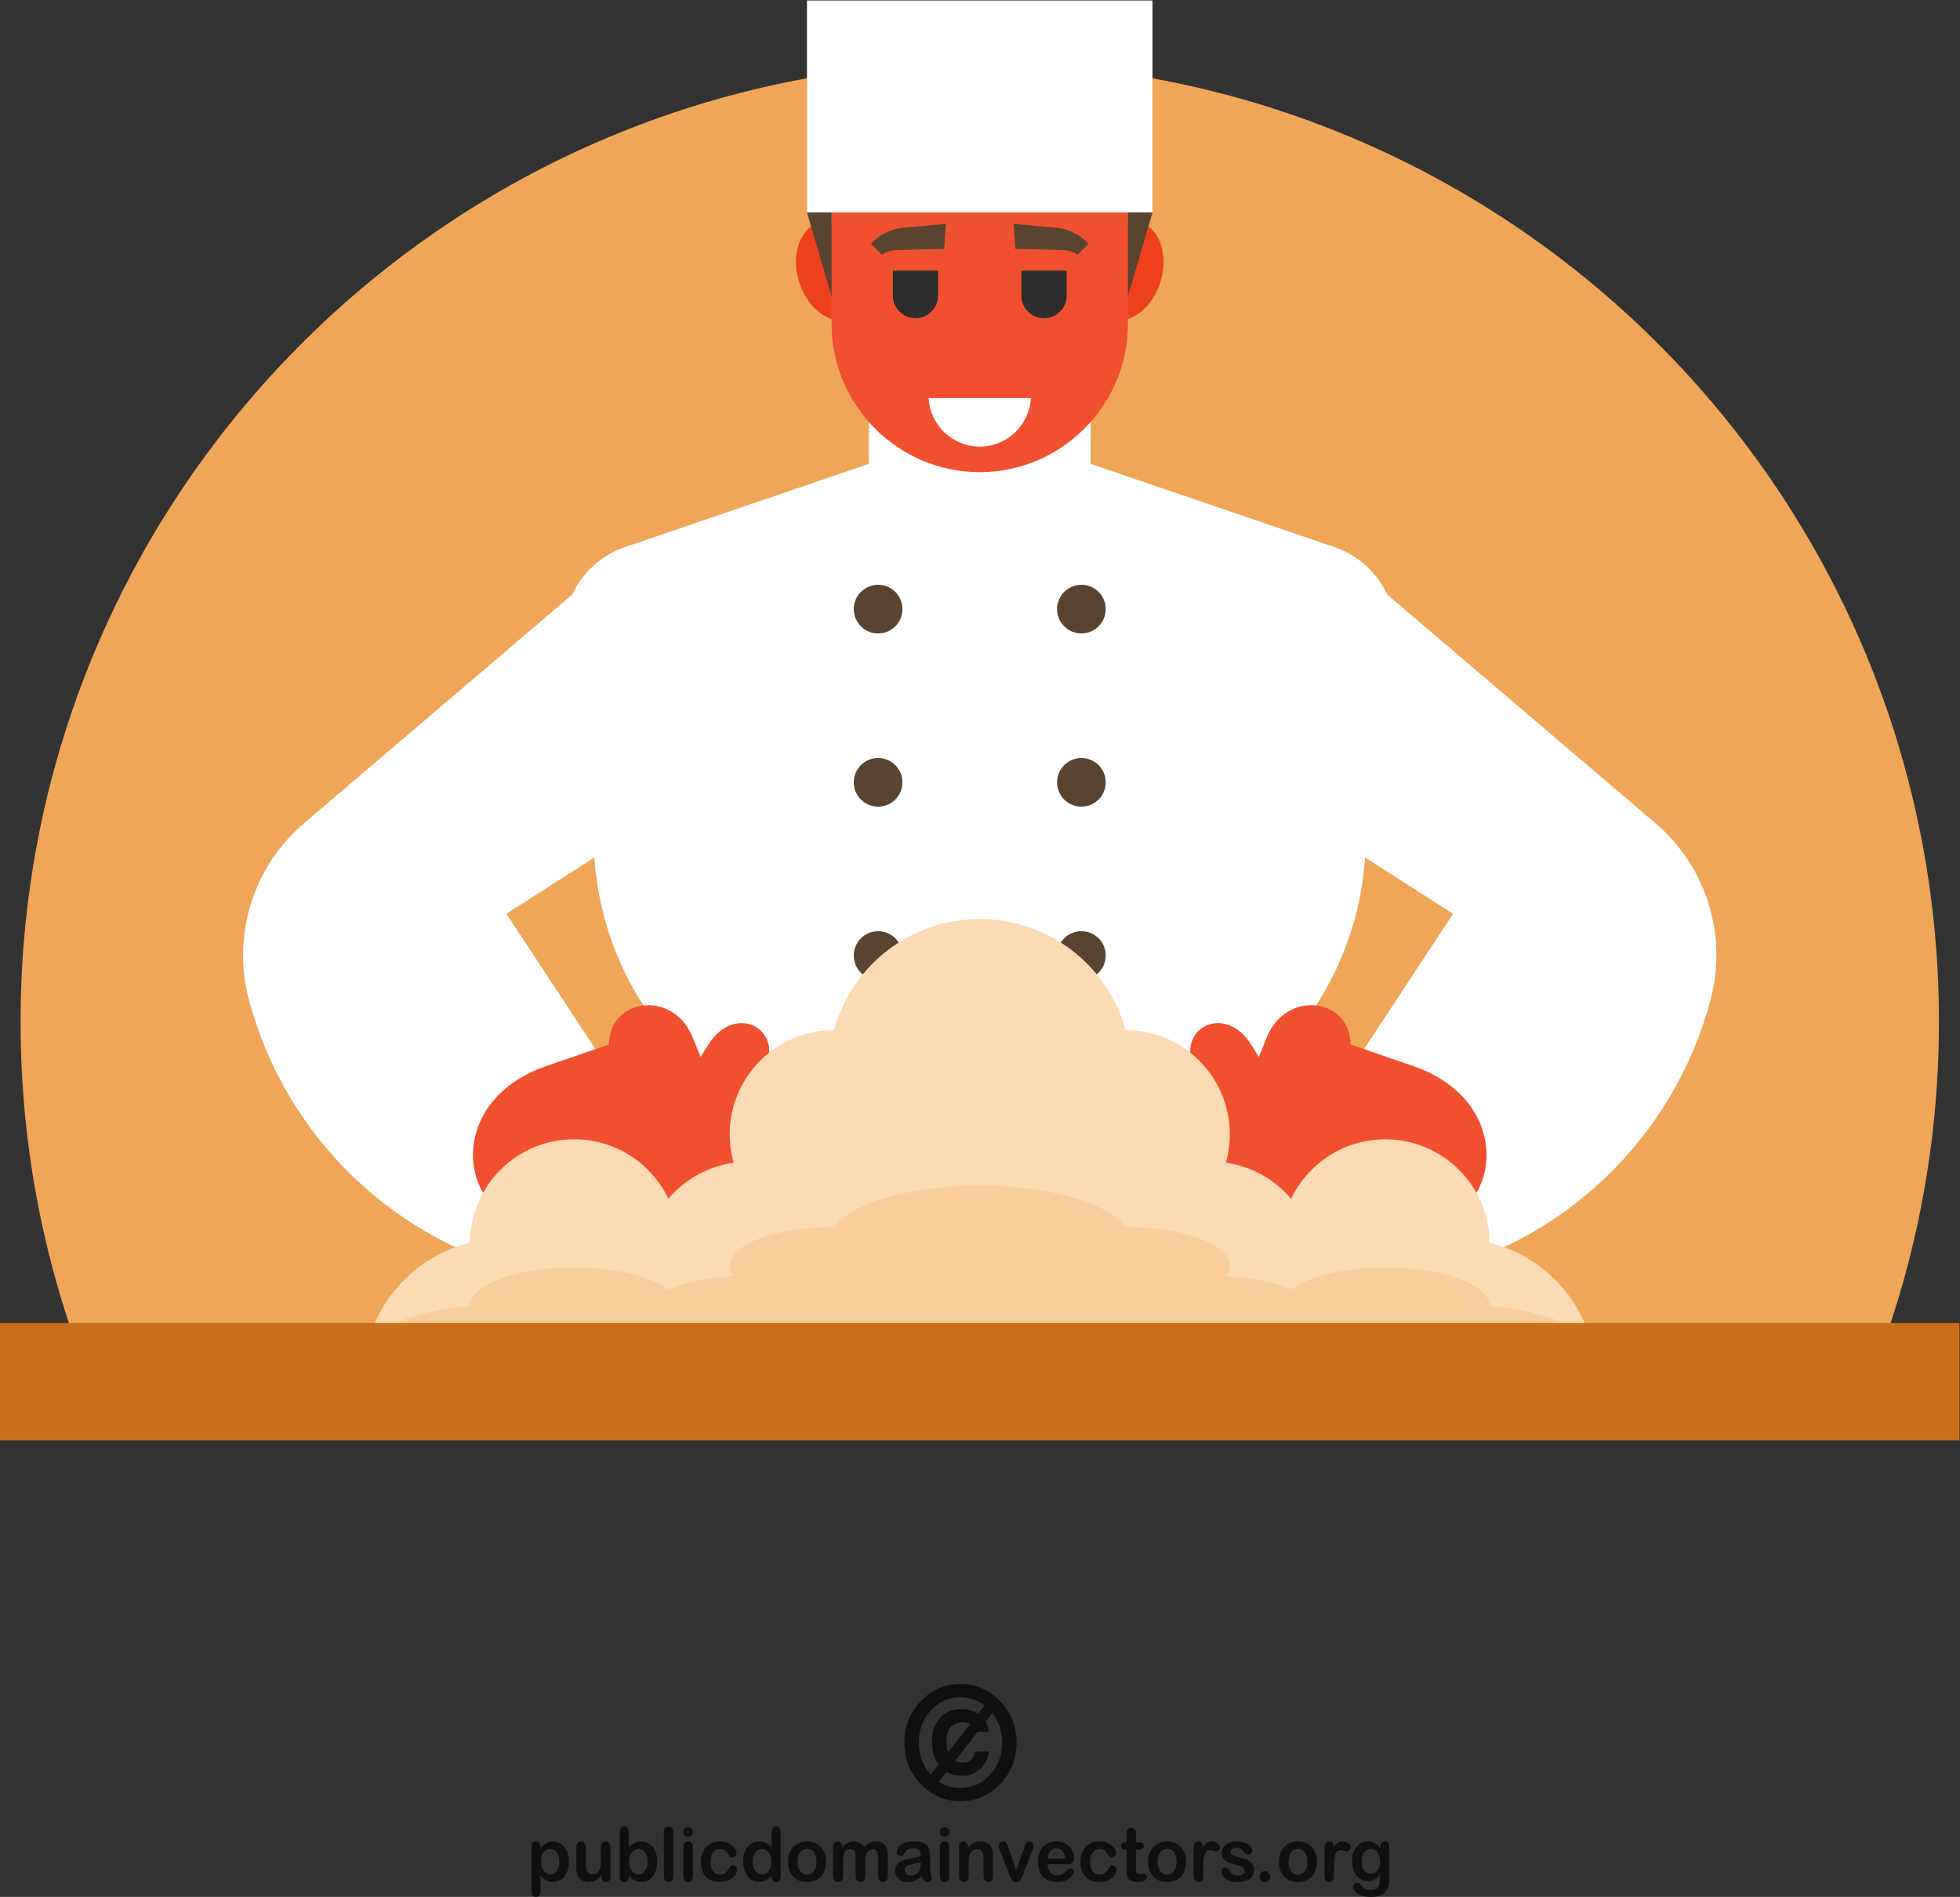 <?xml version="1.0" encoding="UTF-8" standalone="no"?>
<svg
   xmlns:dc="http://purl.org/dc/elements/1.1/"
   xmlns:cc="http://creativecommons.org/ns#"
   xmlns:rdf="http://www.w3.org/1999/02/22-rdf-syntax-ns#"
   xmlns:svg="http://www.w3.org/2000/svg"
   xmlns="http://www.w3.org/2000/svg"
   viewBox="0 0 742.547 718.747"
   height="718.747"
   width="742.547"
   xml:space="preserve"
   id="svg2"
   version="1.1"><rect x="0" y="0" width="742.547" height="718.747" fill="#333333" stroke="none"/><defs
     id="defs6" /><g
     transform="matrix(1.333,0,0,-1.333,0,718.747)"
     id="g10"><g
       transform="scale(0.1)"
       id="g12"><path
         id="path14"
         style="fill:#100f0d;fill-opacity:1;fill-rule:nonzero;stroke:none"
         d="m 1589.59,100.27 c 0,7.523 -1.07,14 -3.3,19.3 -2.16,5.379 -5.2,9.532 -9.1,12.461 -3.89,2.852 -8.18,4.309 -12.92,4.309 -7.49,0 -13.83,-3.16 -18.99,-9.301 -5.15,-6.199 -7.73,-15.25 -7.73,-27.25 0,-11.316 2.58,-20.109 7.66,-26.309 5.15,-6.309 11.51,-9.469 19.06,-9.469 4.51,0 8.73,1.359 12.6,4.149 3.79,2.73 6.89,6.832 9.23,12.262 2.35,5.527 3.49,12.098 3.49,19.848 z m -53.31,41.371 v -3.411 c 5.11,6.54 10.4,11.442 15.91,14.481 5.53,3.102 11.81,4.672 18.8,4.672 8.35,0 16.06,-2.274 23.1,-6.781 7.03,-4.512 12.58,-11.071 16.7,-19.77 4.08,-8.68 6.09,-18.91 6.09,-30.781 0,-8.711 -1.14,-16.828 -3.51,-24.039 -2.34,-7.332 -5.6,-13.512 -9.7,-18.449 -4.12,-4.953 -9.03,-8.793 -14.6,-11.422 -5.64,-2.719 -11.69,-4.031 -18.08,-4.031 -7.82,0 -14.34,1.621 -19.62,4.891 -5.33,3.25 -10.33,8 -15.09,14.32 V 18.719 C 1536.28,6.219 1531.92,0 1523.22,0 c -5.11,0 -8.52,1.602 -10.13,4.801 -1.68,3.238 -2.5,7.949 -2.5,14.102 V 141.461 c 0,5.398 1.08,9.449 3.37,12.109 2.29,2.641 5.37,4.012 9.26,4.012 3.86,0 7,-1.371 9.42,-4.141 2.41,-2.75 3.64,-6.699 3.64,-11.8" /><path
         id="path16"
         style="fill:#100f0d;fill-opacity:1;fill-rule:nonzero;stroke:none"
         d="M 1709.42,58.172 V 61.75 c -3.27,-4.289 -6.69,-7.871 -10.28,-10.77 -3.59,-2.961 -7.51,-5.109 -11.74,-6.5 -4.29,-1.418 -9.13,-2.141 -14.58,-2.141 -6.54,0 -12.44,1.43 -17.67,4.25 -5.22,2.832 -9.27,6.762 -12.08,11.742 -3.45,6.039 -5.1,14.707 -5.1,25.969 V 140.57 c 0,5.641 1.23,9.922 3.7,12.711 2.46,2.809 5.69,4.219 9.73,4.219 4.14,0 7.44,-1.41 9.98,-4.277 2.53,-2.864 3.77,-7.082 3.77,-12.653 V 95.09 c 0,-6.527 0.52,-12.078 1.56,-16.508 1.11,-4.492 3.02,-7.992 5.8,-10.562 2.7,-2.488 6.45,-3.758 11.17,-3.758 4.63,0 8.93,1.438 12.96,4.27 4.08,2.808 7.05,6.508 8.89,11.09 1.53,4.031 2.28,12.82 2.28,26.41 v 34.539 c 0,5.571 1.26,9.789 3.81,12.653 2.5,2.867 5.75,4.277 9.83,4.277 4.06,0 7.3,-1.41 9.77,-4.219 2.42,-2.789 3.63,-7.07 3.63,-12.711 V 58.332 c 0,-5.402 -1.12,-9.473 -3.49,-12.152 -2.33,-2.731 -5.37,-4.051 -9.1,-4.051 -3.71,0 -6.77,1.441 -9.21,4.172 -2.42,2.852 -3.63,6.738 -3.63,11.871" /><path
         id="path18"
         style="fill:#100f0d;fill-opacity:1;fill-rule:nonzero;stroke:none"
         d="m 1788.32,99.141 c 0,-11.289 2.46,-19.93 7.38,-26.02 4.97,-6.039 11.47,-9.109 19.52,-9.109 6.86,0 12.71,3.117 17.7,9.309 4.97,6.219 7.45,15.059 7.45,26.648 0,7.57 -1.04,13.98 -3.11,19.371 -2.08,5.441 -5.02,9.621 -8.76,12.543 -3.85,2.937 -8.21,4.457 -13.28,4.457 -5.22,0 -9.77,-1.52 -13.85,-4.457 -4.08,-2.922 -7.24,-7.211 -9.58,-12.801 -2.33,-5.543 -3.47,-12.16 -3.47,-19.941 z m -1.29,84.39 v -43.39 c 5.05,5.601 10.3,9.789 15.6,12.808 5.32,2.93 11.93,4.434 19.74,4.434 9.05,0 16.96,-2.274 23.77,-6.692 6.79,-4.55 12.11,-10.992 15.84,-19.492 3.79,-8.469 5.64,-18.547 5.64,-30.187 0,-8.61 -1.03,-16.492 -3.1,-23.711 -2.11,-7.141 -5.12,-13.328 -9.12,-18.66 -4.02,-5.238 -8.86,-9.27 -14.51,-12.25 -5.71,-2.82 -11.97,-4.281 -18.81,-4.281 -4.14,0 -8.12,0.531 -11.82,1.551 -3.68,1.051 -6.85,2.41 -9.37,4.16 -2.63,1.602 -4.84,3.41 -6.68,5.172 -1.81,1.84 -4.2,4.508 -7.18,8.117 V 58.332 c 0,-5.359 -1.26,-9.391 -3.72,-12.152 -2.43,-2.731 -5.6,-4.07 -9.35,-4.07 -3.87,0 -6.92,1.34 -9.25,4.07 -2.26,2.82 -3.41,6.812 -3.41,12.152 v 123.969 c 0,5.711 1.11,10.07 3.36,13.012 2.22,2.957 5.29,4.417 9.3,4.417 4.17,0 7.4,-1.398 9.63,-4.23 2.29,-2.777 3.44,-6.758 3.44,-11.969" /><path
         id="path20"
         style="fill:#100f0d;fill-opacity:1;fill-rule:nonzero;stroke:none"
         d="M 1886.82,59.391 V 182.469 c 0,5.722 1.21,9.98 3.6,12.91 2.47,2.891 5.72,4.351 9.84,4.351 4.12,0 7.43,-1.417 9.96,-4.308 2.49,-2.859 3.8,-7.211 3.8,-12.953 V 59.391 c 0,-5.758 -1.31,-10.101 -3.86,-13 -2.54,-2.82 -5.85,-4.281 -9.9,-4.281 -3.99,0 -7.18,1.5 -9.69,4.48 -2.5,2.981 -3.75,7.231 -3.75,12.801" /><path
         id="path22"
         style="fill:#100f0d;fill-opacity:1;fill-rule:nonzero;stroke:none"
         d="M 1969.29,141.379 V 59.391 c 0,-5.719 -1.33,-10.02 -3.85,-12.93 -2.62,-2.852 -5.92,-4.351 -9.87,-4.351 -4,0 -7.25,1.5 -9.73,4.453 -2.46,3.008 -3.75,7.258 -3.75,12.828 V 140.57 c 0,5.571 1.29,9.789 3.75,12.653 2.48,2.867 5.73,4.277 9.73,4.277 3.95,0 7.25,-1.41 9.87,-4.277 2.52,-2.864 3.85,-6.782 3.85,-11.844 z m -13.45,29.351 c -3.79,0 -7,1.211 -9.75,3.7 -2.62,2.41 -4,5.871 -4,10.32 0,3.992 1.38,7.27 4.15,9.922 2.75,2.609 5.95,3.828 9.6,3.828 3.52,0 6.66,-1.141 9.37,-3.488 2.71,-2.352 4.08,-5.821 4.08,-10.262 0,-4.41 -1.34,-7.82 -4,-10.238 -2.66,-2.473 -5.77,-3.782 -9.45,-3.782" /><path
         id="path24"
         style="fill:#100f0d;fill-opacity:1;fill-rule:nonzero;stroke:none"
         d="m 2094.81,77.262 c 0,-3.519 -0.99,-7.32 -3.01,-11.34 -2.05,-4.012 -5.13,-7.82 -9.3,-11.473 -4.13,-3.629 -9.36,-6.559 -15.67,-8.75 -6.31,-2.277 -13.43,-3.359 -21.31,-3.359 -16.82,0 -29.93,5.121 -39.37,15.332 -9.41,10.219 -14.14,23.898 -14.14,41.098 0,11.64 2.15,21.973 6.45,30.883 4.31,8.887 10.61,15.86 18.74,20.707 8.15,4.934 17.95,7.371 29.27,7.371 7.07,0 13.53,-1.109 19.42,-3.218 5.87,-2.172 10.85,-4.961 14.93,-8.321 4.08,-3.398 7.2,-7.039 9.37,-10.851 2.18,-3.84 3.23,-7.449 3.23,-10.777 0,-3.352 -1.24,-6.231 -3.63,-8.602 -2.45,-2.379 -5.35,-3.539 -8.81,-3.539 -2.28,0 -4.13,0.648 -5.66,1.859 -1.45,1.168 -3.15,3.078 -5.03,5.84 -3.3,5.238 -6.79,9.231 -10.4,11.91 -3.63,2.61 -8.23,3.961 -13.76,3.961 -8.09,0 -14.56,-3.332 -19.46,-9.871 -4.93,-6.59 -7.36,-15.539 -7.36,-26.91 0,-5.301 0.63,-10.27 1.91,-14.699 1.25,-4.5 3.07,-8.301 5.45,-11.473 2.4,-3.148 5.26,-5.527 8.66,-7.16 3.39,-1.656 7.12,-2.449 11.14,-2.449 5.48,0 10.13,1.293 14.02,3.93 3.89,2.66 7.33,6.691 10.31,12.031 1.67,3.27 3.45,5.738 5.39,7.57 1.94,1.801 4.31,2.66 7.09,2.66 3.31,0 6.07,-1.281 8.28,-3.91 2.15,-2.699 3.25,-5.469 3.25,-8.449" /><path
         id="path26"
         style="fill:#100f0d;fill-opacity:1;fill-rule:nonzero;stroke:none"
         d="m 2139.62,99.969 c 0,-7.688 1.14,-14.199 3.42,-19.629 2.31,-5.418 5.4,-9.449 9.39,-12.18 4.01,-2.789 8.37,-4.149 13.04,-4.149 4.79,0 9.15,1.328 13.1,3.879 3.97,2.621 7.09,6.629 9.48,12 2.37,5.352 3.53,12.082 3.53,20.078 0,7.613 -1.16,14.074 -3.53,19.543 -2.39,5.437 -5.55,9.59 -9.56,12.519 -4.03,2.852 -8.41,4.309 -13.19,4.309 -4.96,0 -9.41,-1.52 -13.34,-4.457 -3.89,-2.922 -6.97,-7.203 -9.12,-12.711 -2.14,-5.52 -3.22,-11.859 -3.22,-19.203 z m 53.46,-41.637 v 2.777 c -3.66,-4.367 -7.26,-7.91 -10.86,-10.609 -3.49,-2.769 -7.37,-4.84 -11.52,-6.269 -4.13,-1.379 -8.67,-2.121 -13.57,-2.121 -6.5,0 -12.57,1.461 -18.09,4.281 -5.53,2.981 -10.32,7.031 -14.38,12.359 -4.04,5.352 -7.12,11.609 -9.23,18.852 -2.11,7.18 -3.14,14.98 -3.14,23.41 0,17.687 4.17,31.59 12.47,41.5 8.32,9.918 19.22,14.871 32.75,14.871 7.84,0 14.46,-1.434 19.83,-4.293 5.37,-2.758 10.63,-7.078 15.74,-12.949 v 41.91 c 0,5.84 1.09,10.238 3.34,13.211 2.21,3 5.35,4.468 9.49,4.468 4.11,0 7.28,-1.378 9.53,-4.078 2.21,-2.73 3.36,-6.781 3.36,-12.121 V 58.332 c 0,-5.402 -1.21,-9.473 -3.61,-12.152 -2.41,-2.731 -5.46,-4.07 -9.28,-4.07 -3.68,0 -6.79,1.402 -9.23,4.191 -2.4,2.801 -3.6,6.781 -3.6,12.031" /><path
         id="path28"
         style="fill:#100f0d;fill-opacity:1;fill-rule:nonzero;stroke:none"
         d="m 2320.61,99.75 c 0,11.531 -2.48,20.582 -7.34,27.02 -4.89,6.41 -11.46,9.66 -19.68,9.66 -5.35,0 -10,-1.45 -14.06,-4.321 -4.04,-2.918 -7.16,-7.16 -9.35,-12.769 -2.18,-5.559 -3.3,-12.07 -3.3,-19.59 0,-7.43 1.12,-13.891 3.24,-19.41 2.15,-5.551 5.25,-9.801 9.29,-12.75 4,-2.938 8.77,-4.379 14.18,-4.379 8.22,0 14.79,3.211 19.68,9.68 4.86,6.461 7.34,15.449 7.34,26.859 z m 27.28,0 c 0,-8.41 -1.28,-16.211 -3.79,-23.398 -2.52,-7.082 -6.17,-13.23 -10.93,-18.379 -4.82,-5.133 -10.52,-8.973 -17.15,-11.793 -6.64,-2.731 -14.17,-4.07 -22.43,-4.07 -8.22,0 -15.64,1.34 -22.19,4.152 -6.59,2.77 -12.31,6.731 -17.13,11.91 -4.79,5.168 -8.43,11.23 -10.95,18.258 -2.49,7.082 -3.72,14.812 -3.72,23.371 0,8.59 1.27,16.449 3.77,23.558 2.52,7.18 6.12,13.243 10.85,18.332 4.73,5.051 10.42,8.95 17.18,11.68 6.72,2.75 14.08,4.129 22.19,4.129 8.25,0 15.72,-1.379 22.43,-4.168 6.68,-2.762 12.43,-6.75 17.2,-11.871 4.82,-5.121 8.44,-11.262 10.88,-18.328 2.55,-7.051 3.79,-14.863 3.79,-23.383" /><path
         id="path30"
         style="fill:#100f0d;fill-opacity:1;fill-rule:nonzero;stroke:none"
         d="m 2462.74,123.199 c -2.04,-4.797 -3,-13.269 -3,-25.457 V 60.02 c 0,-5.93 -1.27,-10.449 -3.9,-13.43 -2.57,-2.98 -6.04,-4.48 -10.28,-4.48 -4.08,0 -7.41,1.5 -9.95,4.48 -2.56,2.981 -3.81,7.5 -3.81,13.43 v 45.282 c 0,7.121 -0.27,12.64 -0.74,16.648 -0.47,3.903 -1.72,7.16 -3.78,9.703 -2.02,2.547 -5.3,3.809 -9.73,3.809 -8.89,0 -14.74,-3.191 -17.59,-9.609 -2.85,-6.34 -4.19,-15.5 -4.19,-27.45 V 60.02 c 0,-5.918 -1.31,-10.391 -3.84,-13.34 -2.58,-3.07 -5.95,-4.57 -10.08,-4.57 -4.15,0 -7.56,1.5 -10.17,4.57 -2.64,2.949 -3.89,7.422 -3.89,13.332 v 81.207 c 0,5.363 1.13,9.422 3.46,12.183 2.39,2.758 5.49,4.18 9.38,4.18 3.71,0 6.82,-1.293 9.29,-3.902 2.48,-2.578 3.73,-6.16 3.73,-10.75 v -2.688 c 4.7,5.899 9.76,10.238 15.12,12.981 5.37,2.769 11.42,4.16 17.94,4.16 6.82,0 12.67,-1.434 17.59,-4.293 4.94,-2.809 8.97,-7.117 12.14,-12.848 4.59,5.77 9.5,10.117 14.77,12.93 5.25,2.82 11.05,4.211 17.4,4.211 7.49,0 13.89,-1.504 19.22,-4.59 5.4,-3.051 9.41,-7.414 12.08,-13.094 2.34,-5.136 3.47,-13.199 3.47,-24.25 V 60.02 c 0,-5.93 -1.29,-10.449 -3.83,-13.43 -2.65,-2.98 -6.03,-4.48 -10.29,-4.48 -4.13,0 -7.49,1.5 -10.1,4.57 -2.66,2.949 -3.97,7.422 -3.97,13.34 v 47.773 c 0,6.098 -0.24,10.969 -0.73,14.648 -0.5,3.719 -1.85,6.75 -4.06,9.258 -2.18,2.5 -5.52,3.762 -9.93,3.762 -3.59,0 -7.01,-1.121 -10.18,-3.289 -3.27,-2.242 -5.71,-5.223 -7.55,-8.973 v 0" /><path
         id="path32"
         style="fill:#100f0d;fill-opacity:1;fill-rule:nonzero;stroke:none"
         d="m 2616.76,99.211 c -4.01,-1.559 -9.8,-3.121 -17.4,-4.851 -7.62,-1.699 -12.88,-2.938 -15.81,-3.75 -2.92,-0.82 -5.72,-2.359 -8.34,-4.66 -2.68,-2.387 -4.02,-5.609 -4.02,-9.77 0,-4.34 1.58,-7.957 4.67,-10.988 3.14,-3.062 7.24,-4.531 12.28,-4.531 5.38,0 10.37,1.25 14.9,3.711 4.55,2.441 7.92,5.648 10,9.5 2.47,4.32 3.72,11.371 3.72,21.301 z m 1.77,-41.109 c -6.59,-5.352 -12.94,-9.332 -19.08,-11.961 -6.12,-2.719 -13.05,-4.031 -20.65,-4.031 -7.02,0 -13.09,1.461 -18.41,4.281 -5.32,2.898 -9.35,6.809 -12.22,11.781 -2.82,4.91 -4.28,10.188 -4.28,15.98 0,7.77 2.41,14.359 7.12,19.848 4.67,5.449 11.14,9.133 19.37,11.012 1.73,0.418 6.04,1.32 12.84,2.781 6.91,1.488 12.71,2.789 17.67,3.996 4.83,1.191 10.16,2.684 15.87,4.391 -0.35,7.519 -1.78,13.011 -4.32,16.59 -2.6,3.46 -7.93,5.171 -15.92,5.171 -6.94,0 -12.11,-0.968 -15.64,-2.992 -3.46,-1.976 -6.48,-5.019 -8.93,-9.097 -2.52,-3.993 -4.24,-6.661 -5.28,-7.922 -1.05,-1.321 -3.27,-1.891 -6.6,-1.891 -3.1,0 -5.72,1 -7.92,3.031 -2.26,2.063 -3.36,4.629 -3.36,7.879 0,4.973 1.69,9.864 5.06,14.512 3.4,4.73 8.69,8.602 15.85,11.711 7.17,3.039 16.13,4.558 26.82,4.558 11.93,0 21.34,-1.519 28.23,-4.449 6.82,-2.922 11.6,-7.539 14.45,-13.968 2.84,-6.34 4.24,-14.833 4.24,-25.364 0,-6.636 0,-12.34 -0.04,-16.937 -0.06,-4.691 -0.08,-9.84 -0.15,-15.52 0,-5.312 0.84,-10.902 2.56,-16.66 1.65,-5.789 2.49,-9.531 2.49,-11.16 0,-2.922 -1.33,-5.59 -3.93,-7.973 -2.57,-2.387 -5.58,-3.59 -8.88,-3.59 -2.83,0 -5.53,1.34 -8.3,4.07 -2.71,2.762 -5.6,6.75 -8.66,11.922" /><path
         id="path34"
         style="fill:#100f0d;fill-opacity:1;fill-rule:nonzero;stroke:none"
         d="M 2698.26,141.379 V 59.391 c 0,-5.719 -1.3,-10.02 -3.85,-12.93 -2.59,-2.852 -5.86,-4.351 -9.85,-4.351 -3.98,0 -7.26,1.5 -9.72,4.453 -2.52,3.008 -3.77,7.258 -3.77,12.828 V 140.57 c 0,5.571 1.25,9.789 3.77,12.653 2.46,2.867 5.74,4.277 9.72,4.277 3.99,0 7.26,-1.41 9.85,-4.277 2.55,-2.864 3.85,-6.782 3.85,-11.844 z m -13.44,29.351 c -3.75,0 -6.97,1.211 -9.66,3.7 -2.69,2.41 -4.09,5.871 -4.09,10.32 0,3.992 1.41,7.27 4.17,9.922 2.73,2.609 5.97,3.828 9.58,3.828 3.53,0 6.69,-1.141 9.42,-3.488 2.68,-2.352 4.02,-5.821 4.02,-10.262 0,-4.41 -1.3,-7.82 -3.97,-10.238 -2.66,-2.473 -5.81,-3.782 -9.47,-3.782" /><path
         id="path36"
         style="fill:#100f0d;fill-opacity:1;fill-rule:nonzero;stroke:none"
         d="m 2751.11,141.789 v -3.387 c 4.76,6.559 9.98,11.399 15.62,14.469 5.69,3.078 12.23,4.629 19.63,4.629 7.13,0 13.57,-1.621 19.26,-4.91 5.58,-3.238 9.83,-7.82 12.58,-13.758 1.82,-3.492 2.94,-7.269 3.52,-11.281 0.49,-3.969 0.8,-9.11 0.8,-15.371 V 59.391 c 0,-5.719 -1.29,-10.02 -3.76,-12.93 -2.5,-2.852 -5.74,-4.351 -9.71,-4.351 -4.04,0 -7.35,1.5 -9.77,4.48 -2.56,2.981 -3.86,7.231 -3.86,12.801 v 47.261 c 0,9.411 -1.21,16.547 -3.69,21.489 -2.54,4.949 -7.52,7.468 -14.96,7.468 -4.84,0 -9.25,-1.527 -13.22,-4.558 -3.98,-2.981 -6.9,-7.141 -8.76,-12.418 -1.33,-4.231 -2.03,-12.09 -2.03,-23.742 v -35.5 c 0,-5.758 -1.25,-10.101 -3.82,-13 -2.57,-2.82 -5.87,-4.281 -9.9,-4.281 -3.89,0 -7.14,1.5 -9.65,4.453 -2.57,3.008 -3.8,7.258 -3.8,12.828 v 81.988 c 0,5.434 1.11,9.422 3.4,12.101 2.21,2.68 5.38,4.02 9.27,4.02 2.35,0 4.54,-0.629 6.43,-1.758 1.99,-1.172 3.48,-2.992 4.65,-5.262 1.12,-2.41 1.77,-5.289 1.77,-8.691" /><path
         id="path38"
         style="fill:#100f0d;fill-opacity:1;fill-rule:nonzero;stroke:none"
         d="m 2866.16,139.84 21.97,-64.449 23.72,67.261 c 1.88,5.418 3.7,9.2 5.51,11.457 1.83,2.25 4.51,3.391 8.14,3.391 3.46,0 6.38,-1.211 8.87,-3.68 2.37,-2.398 3.59,-5.16 3.59,-8.441 0,-1.219 -0.24,-2.649 -0.67,-4.27 -0.39,-1.699 -0.88,-3.257 -1.48,-4.757 -0.57,-1.403 -1.15,-3.082 -1.94,-4.942 l -26.09,-67.57 c -0.73,-1.93 -1.7,-4.418 -2.83,-7.41 -1.18,-2.969 -2.5,-5.457 -3.89,-7.66 -1.46,-2.09 -3.2,-3.688 -5.27,-4.879 -2.13,-1.18 -4.68,-1.781 -7.66,-1.781 -3.85,0 -6.91,0.91 -9.23,2.723 -2.29,1.848 -3.99,3.84 -5.07,6.07 -1.08,2.137 -2.96,6.488 -5.52,12.938 l -25.93,66.84 c -0.59,1.633 -1.24,3.312 -1.88,4.98 -0.6,1.66 -1.09,3.32 -1.55,5.09 -0.42,1.762 -0.67,3.25 -0.67,4.441 0,1.981 0.57,3.899 1.72,5.801 1.13,1.918 2.7,3.5 4.68,4.68 2.02,1.199 4.13,1.828 6.5,1.828 4.47,0 7.59,-1.34 9.3,-4.098 1.7,-2.672 3.6,-7.211 5.68,-13.562" /><path
         id="path40"
         style="fill:#100f0d;fill-opacity:1;fill-rule:nonzero;stroke:none"
         d="m 2977.39,109.02 h 49.29 c -0.63,9.66 -3.12,16.921 -7.5,21.722 -4.37,4.789 -10.1,7.199 -17.22,7.199 -6.73,0 -12.31,-2.441 -16.64,-7.3 -4.34,-4.871 -6.95,-12.09 -7.93,-21.621 z m 53.21,-16.161 h -53.21 c 0.01,-6.457 1.31,-12.129 3.69,-17.09 2.46,-4.879 5.67,-8.598 9.7,-11.117 4.01,-2.523 8.46,-3.723 13.31,-3.723 3.24,0 6.25,0.391 8.9,1.16 2.67,0.84 5.31,2.082 7.86,3.75 2.48,1.711 4.78,3.481 6.93,5.5 2.1,1.93 4.93,4.52 8.27,7.871 1.41,1.309 3.42,1.899 5.97,1.899 2.84,0 5.07,-0.77 6.81,-2.418 1.73,-1.59 2.54,-3.809 2.54,-6.719 0,-2.57 -0.94,-5.57 -2.88,-9.043 -1.91,-3.379 -4.76,-6.699 -8.71,-9.891 -3.9,-3.117 -8.77,-5.688 -14.65,-7.828 -5.85,-2.07 -12.58,-3.102 -20.29,-3.102 -17.43,0 -31.03,5.242 -40.69,15.582 -9.69,10.449 -14.51,24.508 -14.51,42.277 0,8.504 1.23,16.211 3.56,23.371 2.4,7.199 5.86,13.332 10.46,18.449 4.59,5.16 10.2,9.121 16.93,11.82 6.73,2.75 14.14,4.121 22.34,4.121 10.55,0 19.7,-2.339 27.29,-7.039 7.63,-4.679 13.32,-10.691 17.09,-18.089 3.79,-7.461 5.69,-14.981 5.69,-22.731 0,-7.078 -1.91,-11.711 -5.86,-13.809 -3.96,-2.152 -9.43,-3.203 -16.54,-3.203" /><path
         id="path42"
         style="fill:#100f0d;fill-opacity:1;fill-rule:nonzero;stroke:none"
         d="m 3173.48,77.262 c 0,-3.519 -1.01,-7.32 -3.08,-11.34 -2.03,-4.012 -5.06,-7.82 -9.25,-11.473 -4.13,-3.629 -9.4,-6.559 -15.73,-8.75 -6.27,-2.277 -13.42,-3.359 -21.25,-3.359 -16.87,0 -29.97,5.121 -39.38,15.332 -9.41,10.219 -14.16,23.898 -14.16,41.098 0,11.64 2.14,21.973 6.5,30.883 4.33,8.887 10.51,15.86 18.71,20.707 8.13,4.934 17.93,7.371 29.31,7.371 7.03,0 13.46,-1.109 19.39,-3.218 5.86,-2.172 10.8,-4.961 14.94,-8.321 4.08,-3.398 7.17,-7.039 9.36,-10.851 2.14,-3.84 3.21,-7.449 3.21,-10.777 0,-3.352 -1.18,-6.231 -3.68,-8.602 -2.39,-2.379 -5.32,-3.539 -8.78,-3.539 -2.26,0 -4.13,0.648 -5.6,1.859 -1.52,1.168 -3.18,3.078 -5.06,5.84 -3.32,5.238 -6.77,9.231 -10.39,11.91 -3.63,2.61 -8.23,3.961 -13.82,3.961 -7.99,0 -14.49,-3.332 -19.4,-9.871 -4.96,-6.59 -7.4,-15.539 -7.4,-26.91 0,-5.301 0.67,-10.27 1.88,-14.699 1.27,-4.5 3.12,-8.301 5.52,-11.473 2.39,-3.148 5.3,-5.527 8.67,-7.16 3.33,-1.656 7.07,-2.449 11.16,-2.449 5.43,0 10.11,1.293 14,3.93 3.87,2.66 7.33,6.691 10.32,12.031 1.67,3.27 3.43,5.738 5.38,7.57 1.91,1.801 4.23,2.66 7.07,2.66 3.28,0 6.08,-1.281 8.19,-3.91 2.24,-2.699 3.37,-5.469 3.37,-8.449" /><path
         id="path44"
         style="fill:#100f0d;fill-opacity:1;fill-rule:nonzero;stroke:none"
         d="m 3198.73,155.109 h 2.99 v 17.063 c 0,4.539 0.13,8.168 0.37,10.75 0.22,2.609 0.82,4.789 1.94,6.699 1.03,1.91 2.56,3.5 4.59,4.738 1.98,1.18 4.19,1.762 6.65,1.762 3.44,0 6.58,-1.332 9.35,-4.019 1.82,-1.821 3.03,-3.993 3.52,-6.571 0.51,-2.609 0.74,-6.351 0.74,-11.101 v -19.321 h 10 c 3.84,0 6.79,-0.968 8.82,-2.867 2.06,-1.91 3.04,-4.332 3.04,-7.312 0,-3.821 -1.43,-6.528 -4.36,-8.02 -2.87,-1.5 -7.01,-2.269 -12.39,-2.269 h -5.11 V 82.371 c 0,-4.461 0.16,-7.871 0.45,-10.301 0.35,-2.398 1.19,-4.34 2.45,-5.789 1.26,-1.5 3.37,-2.27 6.32,-2.27 1.58,0 3.73,0.27 6.48,0.898 2.66,0.57 4.8,0.871 6.35,0.871 2.18,0 4.22,-0.949 5.95,-2.699 1.71,-1.902 2.62,-4.121 2.62,-6.851 0,-4.551 -2.34,-8.051 -7.16,-10.48 -4.83,-2.438 -11.69,-3.641 -20.61,-3.641 -8.51,0 -14.97,1.5 -19.36,4.48 -4.35,2.981 -7.27,7.082 -8.58,12.41 -1.4,5.262 -2.07,12.289 -2.07,21.09 v 54.551 h -3.61 c -3.85,0 -6.85,0.968 -8.93,2.922 -2.07,1.937 -3.08,4.367 -3.08,7.367 0,2.98 1.06,5.402 3.2,7.312 2.18,1.899 5.3,2.867 9.43,2.867" /><path
         id="path46"
         style="fill:#100f0d;fill-opacity:1;fill-rule:nonzero;stroke:none"
         d="m 3343.93,99.75 c 0,11.531 -2.47,20.582 -7.32,27.02 -4.93,6.41 -11.42,9.66 -19.69,9.66 -5.33,0 -10,-1.45 -14.02,-4.321 -4.08,-2.918 -7.2,-7.16 -9.37,-12.769 -2.19,-5.559 -3.32,-12.07 -3.32,-19.59 0,-7.43 1.13,-13.891 3.28,-19.41 2.14,-5.551 5.21,-9.801 9.22,-12.75 4.01,-2.938 8.75,-4.379 14.21,-4.379 8.27,0 14.76,3.211 19.69,9.68 4.85,6.461 7.32,15.449 7.32,26.859 z m 27.3,0 c 0,-8.41 -1.25,-16.211 -3.82,-23.398 -2.5,-7.082 -6.17,-13.23 -10.93,-18.379 -4.79,-5.133 -10.51,-8.973 -17.12,-11.793 -6.67,-2.731 -14.1,-4.07 -22.44,-4.07 -8.27,0 -15.68,1.34 -22.22,4.152 -6.57,2.77 -12.29,6.731 -17.09,11.91 -4.8,5.168 -8.46,11.23 -10.91,18.258 -2.48,7.082 -3.7,14.812 -3.7,23.371 0,8.59 1.22,16.449 3.7,23.558 2.58,7.18 6.15,13.243 10.86,18.332 4.75,5.051 10.45,8.95 17.14,11.68 6.77,2.75 14.16,4.129 22.22,4.129 8.27,0 15.7,-1.379 22.44,-4.168 6.69,-2.762 12.42,-6.75 17.21,-11.871 4.73,-5.121 8.44,-11.262 10.92,-18.328 2.49,-7.051 3.74,-14.863 3.74,-23.383" /><path
         id="path48"
         style="fill:#100f0d;fill-opacity:1;fill-rule:nonzero;stroke:none"
         d="M 3419.68,83.012 V 59.391 c 0,-5.758 -1.31,-10.101 -3.91,-13 -2.6,-2.82 -5.87,-4.281 -9.89,-4.281 -3.87,0 -7.12,1.5 -9.63,4.351 -2.52,2.91 -3.76,7.211 -3.76,12.93 v 78.988 c 0,12.773 4.39,19.121 13.23,19.121 4.48,0 7.75,-1.508 9.78,-4.461 1.95,-2.976 3.01,-7.387 3.27,-13.199 3.23,5.812 6.61,10.223 10.04,13.199 3.42,2.953 7.96,4.461 13.64,4.461 5.76,0 11.28,-1.508 16.68,-4.461 5.35,-2.976 8.08,-6.949 8.08,-11.859 0,-3.45 -1.18,-6.36 -3.47,-8.578 -2.27,-2.243 -4.75,-3.411 -7.44,-3.411 -0.98,0 -3.4,0.668 -7.21,1.981 -3.85,1.258 -7.21,1.918 -10.15,1.918 -3.94,0 -7.19,-1.059 -9.69,-3.289 -2.54,-2.219 -4.51,-5.41 -5.9,-9.699 -1.4,-4.34 -2.4,-9.43 -2.9,-15.391 -0.51,-5.891 -0.77,-13.102 -0.77,-21.699" /><path
         id="path50"
         style="fill:#100f0d;fill-opacity:1;fill-rule:nonzero;stroke:none"
         d="m 3564.53,79.191 c 0,-7.852 -1.82,-14.539 -5.52,-20.121 -3.67,-5.609 -9.05,-9.781 -16.2,-12.691 -7.17,-2.809 -15.82,-4.269 -26.1,-4.269 -9.68,0 -18.1,1.551 -25.09,4.703 -6.97,3.109 -12.13,6.977 -15.42,11.648 -3.36,4.66 -5.07,9.359 -5.07,14.051 0,3.121 1.1,5.789 3.27,8.008 2.11,2.273 4.82,3.32 8.03,3.32 2.87,0 5.1,-0.738 6.61,-2.148 1.53,-1.539 2.95,-3.539 4.39,-6.18 2.78,-5.07 6.1,-8.851 10.05,-11.34 3.81,-2.531 9.12,-3.77 15.89,-3.77 5.42,0 9.89,1.289 13.38,3.82 3.47,2.527 5.27,5.406 5.27,8.668 0,5.02 -1.84,8.68 -5.43,10.941 -3.67,2.34 -9.6,4.508 -17.9,6.57 -9.36,2.438 -17,4.977 -22.89,7.629 -5.87,2.692 -10.63,6.231 -14.11,10.602 -3.53,4.289 -5.32,9.699 -5.32,16.078 0,5.719 1.64,11.078 4.91,16.121 3.23,5.07 8.1,9.098 14.42,12.117 6.33,3.043 13.97,4.551 22.99,4.551 7,0 13.33,-0.777 18.97,-2.301 5.6,-1.519 10.34,-3.59 14.04,-6.109 3.75,-2.578 6.64,-5.418 8.58,-8.52 1.99,-3.148 2.96,-6.199 2.96,-9.16 0,-3.269 -1.03,-5.879 -3.17,-8.051 -2.1,-2 -5.09,-3.046 -8.88,-3.046 -2.82,0 -5.19,0.82 -7.19,2.519 -1.91,1.641 -4.19,4.117 -6.7,7.398 -2.06,2.782 -4.46,5.02 -7.28,6.68 -2.8,1.629 -6.58,2.5 -11.33,2.5 -4.93,0 -9.06,-1.09 -12.25,-3.289 -3.28,-2.172 -4.92,-4.922 -4.92,-8.172 0,-3 1.21,-5.429 3.56,-7.328 2.43,-1.922 5.63,-3.492 9.7,-4.75 4.08,-1.25 9.64,-2.801 16.75,-4.59 8.46,-2.14 15.32,-4.679 20.68,-7.679 5.34,-2.95 9.39,-6.493 12.14,-10.54 2.8,-4.09 4.18,-8.711 4.18,-13.871" /><path
         id="path52"
         style="fill:#100f0d;fill-opacity:1;fill-rule:nonzero;stroke:none"
         d="m 3595.41,42.109 c -4.12,0 -7.69,1.34 -10.63,4.152 -3.04,2.77 -4.52,6.668 -4.52,11.609 0,4.219 1.4,7.871 4.23,10.93 2.86,3.039 6.41,4.519 10.6,4.519 4.16,0 7.74,-1.48 10.63,-4.508 3,-2.973 4.49,-6.684 4.49,-10.941 0,-4.898 -1.49,-8.77 -4.49,-11.57 -2.89,-2.789 -6.34,-4.191 -10.31,-4.191" /><path
         id="path54"
         style="fill:#100f0d;fill-opacity:1;fill-rule:nonzero;stroke:none"
         d="m 3715.66,99.75 c 0,11.531 -2.45,20.582 -7.33,27.02 -4.88,6.41 -11.42,9.66 -19.65,9.66 -5.32,0 -9.95,-1.45 -14.02,-4.321 -4.06,-2.918 -7.18,-7.16 -9.36,-12.769 -2.17,-5.559 -3.28,-12.07 -3.28,-19.59 0,-7.43 1.05,-13.891 3.19,-19.41 2.23,-5.551 5.28,-9.801 9.31,-12.75 4.01,-2.938 8.72,-4.379 14.16,-4.379 8.23,0 14.77,3.211 19.65,9.68 4.88,6.461 7.33,15.449 7.33,26.859 z m 27.33,0 c 0,-8.41 -1.25,-16.211 -3.81,-23.398 -2.54,-7.082 -6.15,-13.23 -10.95,-18.379 -4.82,-5.133 -10.47,-8.973 -17.13,-11.793 -6.62,-2.731 -14.09,-4.07 -22.42,-4.07 -8.22,0 -15.62,1.34 -22.2,4.152 -6.58,2.77 -12.24,6.731 -17.05,11.91 -4.89,5.168 -8.51,11.23 -11.03,18.258 -2.44,7.082 -3.69,14.812 -3.69,23.371 0,8.59 1.25,16.449 3.79,23.558 2.56,7.18 6.13,13.243 10.82,18.332 4.71,5.051 10.44,8.95 17.16,11.68 6.7,2.75 14.06,4.129 22.2,4.129 8.23,0 15.7,-1.379 22.42,-4.168 6.74,-2.762 12.46,-6.75 17.26,-11.871 4.75,-5.121 8.38,-11.262 10.9,-18.328 2.48,-7.051 3.73,-14.863 3.73,-23.383" /><path
         id="path56"
         style="fill:#100f0d;fill-opacity:1;fill-rule:nonzero;stroke:none"
         d="M 3791.43,83.012 V 59.391 c 0,-5.758 -1.3,-10.101 -3.89,-13 -2.55,-2.82 -5.88,-4.281 -9.83,-4.281 -3.97,0 -7.15,1.5 -9.69,4.351 -2.56,2.91 -3.8,7.211 -3.8,12.93 v 78.988 c 0,12.773 4.47,19.121 13.26,19.121 4.52,0 7.75,-1.508 9.74,-4.461 1.96,-2.976 3.12,-7.387 3.36,-13.199 3.19,5.812 6.52,10.223 9.94,13.199 3.44,2.953 8.01,4.461 13.67,4.461 5.81,0 11.35,-1.508 16.67,-4.461 5.38,-2.976 8.1,-6.949 8.1,-11.859 0,-3.45 -1.16,-6.36 -3.43,-8.578 -2.32,-2.243 -4.75,-3.411 -7.47,-3.411 -0.96,0 -3.35,0.668 -7.17,1.981 -3.84,1.258 -7.21,1.918 -10.16,1.918 -3.95,0 -7.19,-1.059 -9.78,-3.289 -2.48,-2.219 -4.45,-5.41 -5.86,-9.699 -1.36,-4.34 -2.34,-9.43 -2.85,-15.391 -0.53,-5.891 -0.81,-13.102 -0.81,-21.699" /><path
         id="path58"
         style="fill:#100f0d;fill-opacity:1;fill-rule:nonzero;stroke:none"
         d="m 3869.94,100.73 c 0,-11.488 2.42,-20.199 7.26,-26.121 4.77,-5.848 11.04,-8.828 18.63,-8.828 4.49,0 8.82,1.308 12.81,3.84 4.03,2.531 7.3,6.34 9.83,11.441 2.56,5.109 3.78,11.258 3.78,18.527 0,11.582 -2.46,20.57 -7.34,27 -4.86,6.5 -11.3,9.75 -19.26,9.75 -7.74,0 -13.98,-3.16 -18.65,-9.301 -4.71,-6.187 -7.06,-14.937 -7.06,-26.309 z m 78.84,35.993 V 54.25 c 0,-9.461 -1.04,-17.559 -2.92,-24.32 -1.93,-6.82 -5.01,-12.438 -9.26,-16.859 -4.25,-4.418 -9.84,-7.719 -16.67,-9.859 C 3913.05,1.102 3904.48,0 3894.27,0 c -9.39,0 -17.78,1.332 -25.1,4.07 -7.39,2.801 -13.09,6.289 -17.05,10.66 -3.99,4.289 -6,8.75 -6,13.351 0,3.481 1.11,6.277 3.43,8.461 2.23,2.227 4.96,3.316 8.14,3.316 4,0 7.44,-1.859 10.48,-5.508 1.47,-1.93 2.99,-3.801 4.51,-5.68 1.56,-1.922 3.3,-3.59 5.17,-4.91 1.92,-1.379 4.21,-2.383 6.87,-3.039 2.59,-0.66 5.7,-0.992 9.17,-0.992 6.98,0 12.51,1.039 16.36,3.07 3.89,2.039 6.63,4.898 8.21,8.559 1.48,3.68 2.49,7.601 2.64,11.793 0.33,4.277 0.51,10.949 0.7,20.277 -4.18,-6.09 -9.09,-10.738 -14.51,-13.918 -5.48,-3.211 -12.04,-4.762 -19.55,-4.762 -9.18,0 -17.12,2.379 -23.88,7.269 -6.85,4.84 -12.08,11.621 -15.73,20.383 -3.6,8.707 -5.47,18.777 -5.47,30.227 0,8.57 1.09,16.281 3.36,23.141 2.17,6.832 5.33,12.632 9.52,17.351 4.07,4.719 8.84,8.281 14.22,10.68 5.41,2.359 11.25,3.582 17.75,3.582 7.67,0 14.34,-1.57 19.97,-4.672 5.72,-3.039 10.91,-7.941 15.77,-14.481 v 3.79 c 0,4.972 1.2,8.75 3.5,11.531 2.29,2.66 5.31,4.031 8.94,4.031 5.27,0 8.75,-1.769 10.5,-5.34 1.7,-3.582 2.59,-8.781 2.59,-15.519" /><path
         id="path60"
         style="fill:#100f0d;fill-opacity:1;fill-rule:nonzero;stroke:none"
         d="m 2770.07,413.102 h 40.34 c -2.85,-21.75 -11.76,-38.723 -26.58,-50.942 -13.72,-11.969 -30.33,-17.871 -49.73,-17.871 -26.35,0 -47.37,9.262 -63.07,27.731 -14.88,17.562 -22.3,40.25 -22.3,67.953 0,28.398 7.37,51.097 22.09,68.289 14.7,17.109 35.5,25.718 62.38,25.718 19.99,0 36.91,-5.41 50.63,-16.14 14.54,-11.61 23.44,-27.91 26.58,-48.77 h -40.34 c -3.49,18.211 -14.6,27.262 -33.52,27.262 -31.17,0 -46.79,-18.473 -46.79,-55.422 0,-17.32 4.02,-31.449 12.04,-42.461 8.01,-11.058 19.32,-16.59 33.9,-16.59 21.74,0 33.2,10.43 34.37,31.243 z m -158.79,25.449 c 0,-36.11 11.45,-66.66 34.31,-91.559 22.89,-24.902 50.9,-37.359 84.15,-37.359 33.1,0 61.13,12.457 83.98,37.359 22.92,24.899 34.3,55.449 34.3,91.559 0,36.07 -11.38,66.609 -34.3,91.512 -22.85,24.949 -50.88,37.378 -83.98,37.378 -33.25,0 -61.26,-12.429 -84.15,-37.378 -22.86,-24.903 -34.31,-55.442 -34.31,-91.512 z m -40.98,0 c 0,45.941 15.55,85.14 46.66,117.711 31.15,32.519 68.75,48.789 112.78,48.789 43.92,0 81.46,-16.27 112.64,-48.789 31.14,-32.571 46.73,-71.77 46.73,-117.711 0,-45.981 -15.59,-85.25 -46.73,-117.75 -31.18,-32.539 -68.72,-48.821 -112.64,-48.821 -44.03,0 -81.63,16.282 -112.78,48.821 -31.11,32.5 -46.66,71.769 -46.66,117.75" /><path
         id="path62"
         style="fill:#100f0d;fill-opacity:1;fill-rule:nonzero;stroke:none"
         d="m 2634.8,334.121 23.26,-19.719 170.95,219.528 -23.24,19.703 -170.97,-219.512" /><path
         id="path64"
         style="fill:#efa658;fill-opacity:1;fill-rule:evenodd;stroke:none"
         d="m 2784.53,5213.51 c 1505.59,0 2726.1,-1220.51 2726.1,-2726.08 0,-361.83 -70.68,-707.08 -198.65,-1023 H 257.102 c -128,315.92 -198.653,661.17 -198.653,1023 0,1505.57 1220.511,2726.08 2726.081,2726.08" /><path
         id="path66"
         style="fill:#ed411e;fill-opacity:1;fill-rule:evenodd;stroke:none"
         d="m 3242.48,4758.54 c -54.32,16.94 -117.51,-30.71 -141.13,-106.43 -23.63,-75.73 1.27,-150.86 55.58,-167.8 54.33,-16.95 117.52,30.7 141.14,106.42 23.63,75.73 -1.26,150.86 -55.59,167.81 z m -915.9,0 c 54.32,16.94 117.51,-30.71 141.13,-106.43 23.63,-75.73 -1.26,-150.86 -55.58,-167.8 -54.32,-16.95 -117.52,30.7 -141.14,106.42 -23.63,75.73 1.27,150.86 55.59,167.81 v 0" /><path
         id="path68"
         style="fill:#ffffff;fill-opacity:1;fill-rule:evenodd;stroke:none"
         d="m 2469.57,4073.43 -693.45,-236.71 c -74.87,-25.56 -133.71,-84.32 -159.37,-159.17 -25.64,-74.85 -15.22,-157.34 28.24,-223.45 l 45.89,-518.93 c 20.84,-235.58 135.41,-452.91 318.01,-603.22 l 62.28,-388.24 713.36,-70.73 713.36,70.73 62.3,388.24 c 182.58,150.31 297.15,367.64 317.98,603.22 l 45.92,518.93 c 43.44,66.11 53.88,148.6 28.21,223.45 -25.64,74.85 -84.48,133.61 -159.35,159.17 l -693.46,236.71 v 238.08 h -629.92 v -238.08" /><path
         id="path70"
         style="fill:#5a4430;fill-opacity:1;fill-rule:evenodd;stroke:none"
         d="m 3073.43,3237.35 c 38.19,0 69.16,-30.97 69.16,-69.17 0,-38.21 -30.97,-69.16 -69.16,-69.16 -38.22,0 -69.18,30.95 -69.18,69.16 0,38.2 30.96,69.17 69.18,69.17 z m 0,-492.33 c 38.19,0 69.16,-30.96 69.16,-69.17 0,-38.19 -30.97,-69.16 -69.16,-69.16 -38.22,0 -69.18,30.97 -69.18,69.16 0,38.21 30.96,69.17 69.18,69.17 z m 0,-492.32 c 38.19,0 69.16,-30.97 69.16,-69.16 0,-38.2 -30.97,-69.17 -69.16,-69.17 -38.22,0 -69.18,30.97 -69.18,69.17 0,38.19 30.96,69.16 69.18,69.16 z m -577.78,0 c 38.2,0 69.16,-30.97 69.16,-69.16 0,-38.2 -30.96,-69.17 -69.16,-69.17 -38.2,0 -69.17,30.97 -69.17,69.17 0,38.19 30.97,69.16 69.17,69.16 z m 0,492.32 c 38.2,0 69.16,-30.96 69.16,-69.17 0,-38.19 -30.96,-69.16 -69.16,-69.16 -38.2,0 -69.17,30.97 -69.17,69.16 0,38.21 30.97,69.17 69.17,69.17 z m 577.78,984.66 c 38.19,0 69.16,-30.98 69.16,-69.18 0,-38.19 -30.97,-69.17 -69.16,-69.17 -38.22,0 -69.18,30.98 -69.18,69.17 0,38.2 30.96,69.18 69.18,69.18 z m -577.78,0 c 38.2,0 69.16,-30.98 69.16,-69.18 0,-38.19 -30.96,-69.17 -69.16,-69.17 -38.2,0 -69.17,30.98 -69.17,69.17 0,38.2 30.97,69.18 69.17,69.18 z m 0,-492.33 c 38.2,0 69.16,-30.97 69.16,-69.17 0,-38.21 -30.96,-69.16 -69.16,-69.16 -38.2,0 -69.17,30.95 -69.17,69.16 0,38.2 30.97,69.17 69.17,69.17 v 0" /><path
         id="path72"
         style="fill:#ffffff;fill-opacity:1;fill-rule:evenodd;stroke:none"
         d="m 3830.77,3797.27 874.37,-745.5 c 144.38,-123.12 205.23,-318.22 156.44,-501.59 -104.31,-392.09 -418.43,-693.33 -814.53,-781.17 -118.8,-26.36 -241.37,24.68 -306.34,127.58 -65,102.89 -58.42,235.49 16.44,331.45 l 372.73,566.47 -552.21,353.48 253.1,649.28" /><path
         id="path74"
         style="fill:#f15030;fill-opacity:1;fill-rule:evenodd;stroke:none"
         d="m 4019.82,2360.48 -181.8,62.75 c 1,128.15 -176.17,157.66 -235.36,25.7 l -24.92,-61.32 -21.31,34.33 c -77.36,124.5 -227.04,42.96 -154.44,-84.38 24.73,-43.39 15.33,-58.58 13.09,-108.47 -3.97,-87.95 7.88,-151.37 81.88,-199.04 91.87,-59.19 431.29,-249.04 629.86,-103.11 69.21,45.6 106.59,126.5 96.44,208.79 -13.59,110.32 -98.99,188.71 -203.44,224.75" /><path
         id="path76"
         style="fill:#ffffff;fill-opacity:1;fill-rule:evenodd;stroke:none"
         d="M 1738.3,3797.27 863.941,3051.77 C 719.547,2928.65 658.688,2733.55 707.48,2550.18 c 104.317,-392.09 418.44,-693.33 814.53,-781.17 118.81,-26.36 241.37,24.68 306.35,127.58 64.99,102.89 58.41,235.49 -16.43,331.45 l -372.76,566.47 552.23,353.48 -253.1,649.28" /><path
         id="path78"
         style="fill:#f15030;fill-opacity:1;fill-rule:evenodd;stroke:none"
         d="m 1549.24,2360.48 181.81,62.75 c -1,128.15 176.18,157.66 235.36,25.7 l 24.91,-61.32 21.33,34.33 c 77.35,124.5 227.03,42.96 154.43,-84.38 -24.73,-43.39 -15.34,-58.58 -13.09,-108.47 3.96,-87.95 -7.87,-151.37 -81.88,-199.04 -91.88,-59.19 -431.3,-249.04 -629.85,-103.11 -69.22,45.6 -106.59,126.5 -96.45,208.79 13.6,110.32 98.98,188.71 203.43,224.75" /><path
         id="path80"
         style="fill:#fcdab4;fill-opacity:1;fill-rule:evenodd;stroke:none"
         d="M 2784.53,1464.43 H 1032.37 c -0.04,2.59 -0.09,5.19 -0.09,7.82 0,187.27 129.11,344.35 303.15,387.2 1.34,162.59 133.55,294.01 296.48,294.01 118.12,0 220.11,-69.09 267.78,-169.04 46.01,54.44 111.28,92.09 185.32,102.39 -7.24,25.65 -11.12,52.72 -11.12,80.7 0,163.61 132.54,296.28 296.11,296.5 50.03,181.98 216.66,315.69 414.53,315.69 197.89,0 364.51,-133.71 414.53,-315.69 163.58,-0.22 296.12,-132.89 296.12,-296.5 0,-27.98 -3.88,-55.05 -11.12,-80.7 74.03,-10.3 139.31,-47.95 185.32,-102.39 47.66,99.95 149.64,169.04 267.77,169.04 162.94,0 295.14,-131.42 296.49,-294.01 174.05,-42.85 303.15,-199.93 303.15,-387.2 0,-2.63 -0.05,-5.23 -0.1,-7.82 H 2784.53" /><path
         id="path82"
         style="fill:#f9cd9c;fill-opacity:1;fill-rule:evenodd;stroke:none"
         d="M 2784.53,1533.2 H 1032.37 c -0.04,0.98 -0.09,1.93 -0.09,2.92 0,69.5 129.11,127.83 303.15,143.73 1.34,60.37 133.55,109.13 296.48,109.13 118.12,0 220.11,-25.64 267.78,-62.76 46.01,20.22 111.28,34.2 185.32,38.04 -7.24,9.51 -11.12,19.55 -11.12,29.94 0,60.73 132.54,109.98 296.11,110.06 50.03,67.57 216.66,117.21 414.53,117.21 197.89,0 364.51,-49.64 414.53,-117.21 163.58,-0.08 296.12,-49.33 296.12,-110.06 0,-10.39 -3.88,-20.43 -11.12,-29.94 74.03,-3.84 139.31,-17.82 185.32,-38.04 47.66,37.12 149.64,62.76 267.77,62.76 162.94,0 295.14,-48.76 296.49,-109.13 174.05,-15.9 303.15,-74.23 303.15,-143.73 0,-0.99 -0.05,-1.94 -0.1,-2.92 H 2784.53" /><path
         id="path84"
         style="fill:#ca6f1c;fill-opacity:1;fill-rule:evenodd;stroke:none"
         d="m 0,1297.71 h 5569.06 v 333.47 H 0 v -333.47" /><path
         id="path86"
         style="fill:#f15030;fill-opacity:1;fill-rule:evenodd;stroke:none"
         d="m 2363.41,5048.63 h 842.23 v -577.68 c 0,-231.62 -189.49,-421.12 -421.11,-421.12 v 0 c -231.61,0 -421.12,189.5 -421.12,421.12 v 577.68" /><path
         id="path88"
         style="fill:#ffffff;fill-opacity:1;fill-rule:evenodd;stroke:none"
         d="m 2929.86,4260.39 c -3.98,-76.54 -67.84,-137.93 -145.33,-137.93 v 0 c -77.49,0 -141.34,61.39 -145.33,137.93 h 290.66" /><path
         id="path90"
         style="fill:#ffffff;fill-opacity:1;fill-rule:evenodd;stroke:none"
         d="m 2293.54,4788.09 h 981.98 v 602.47 h -981.98 v -602.47" /><path
         id="path92"
         style="fill:#5a4430;fill-opacity:1;fill-rule:evenodd;stroke:none"
         d="m 3275.52,4788.09 -69.88,-238.86 v 238.86 z m -981.97,0 69.86,-238.86 v 238.86 h -69.86 v 0" /><path
         id="path94"
         style="fill:#5a4430;fill-opacity:1;fill-rule:evenodd;stroke:none"
         d="m 2885.59,4684.42 -4.94,71.27 116.45,-10.58 c 36.92,-2.29 71.54,-18.72 96.67,-45.87 l -31.06,-31.75 c -11.72,8.46 -25.76,13.14 -40.21,13.4 l -136.91,3.53" /><path
         id="path96"
         style="fill:#2e2d2d;fill-opacity:1;fill-rule:evenodd;stroke:none"
         d="m 2902.88,4622.71 h 128.62 v -71.03 c 0,-35.35 -28.93,-64.3 -64.3,-64.3 -35.37,0 -64.32,28.93 -64.32,64.3 v 71.03" /><path
         id="path98"
         style="fill:#5a4430;fill-opacity:1;fill-rule:evenodd;stroke:none"
         d="m 2683.49,4684.42 4.94,71.27 -116.46,-10.58 c -36.92,-2.29 -71.54,-18.72 -96.67,-45.87 l 31.05,-31.75 c 11.73,8.46 25.76,13.14 40.23,13.4 l 136.91,3.53" /><path
         id="path100"
         style="fill:#2e2d2d;fill-opacity:1;fill-rule:evenodd;stroke:none"
         d="m 2666.18,4622.71 h -128.61 v -71.03 c 0,-35.35 28.93,-64.3 64.3,-64.3 35.37,0 64.31,28.93 64.31,64.3 v 71.03" /></g></g></svg>
